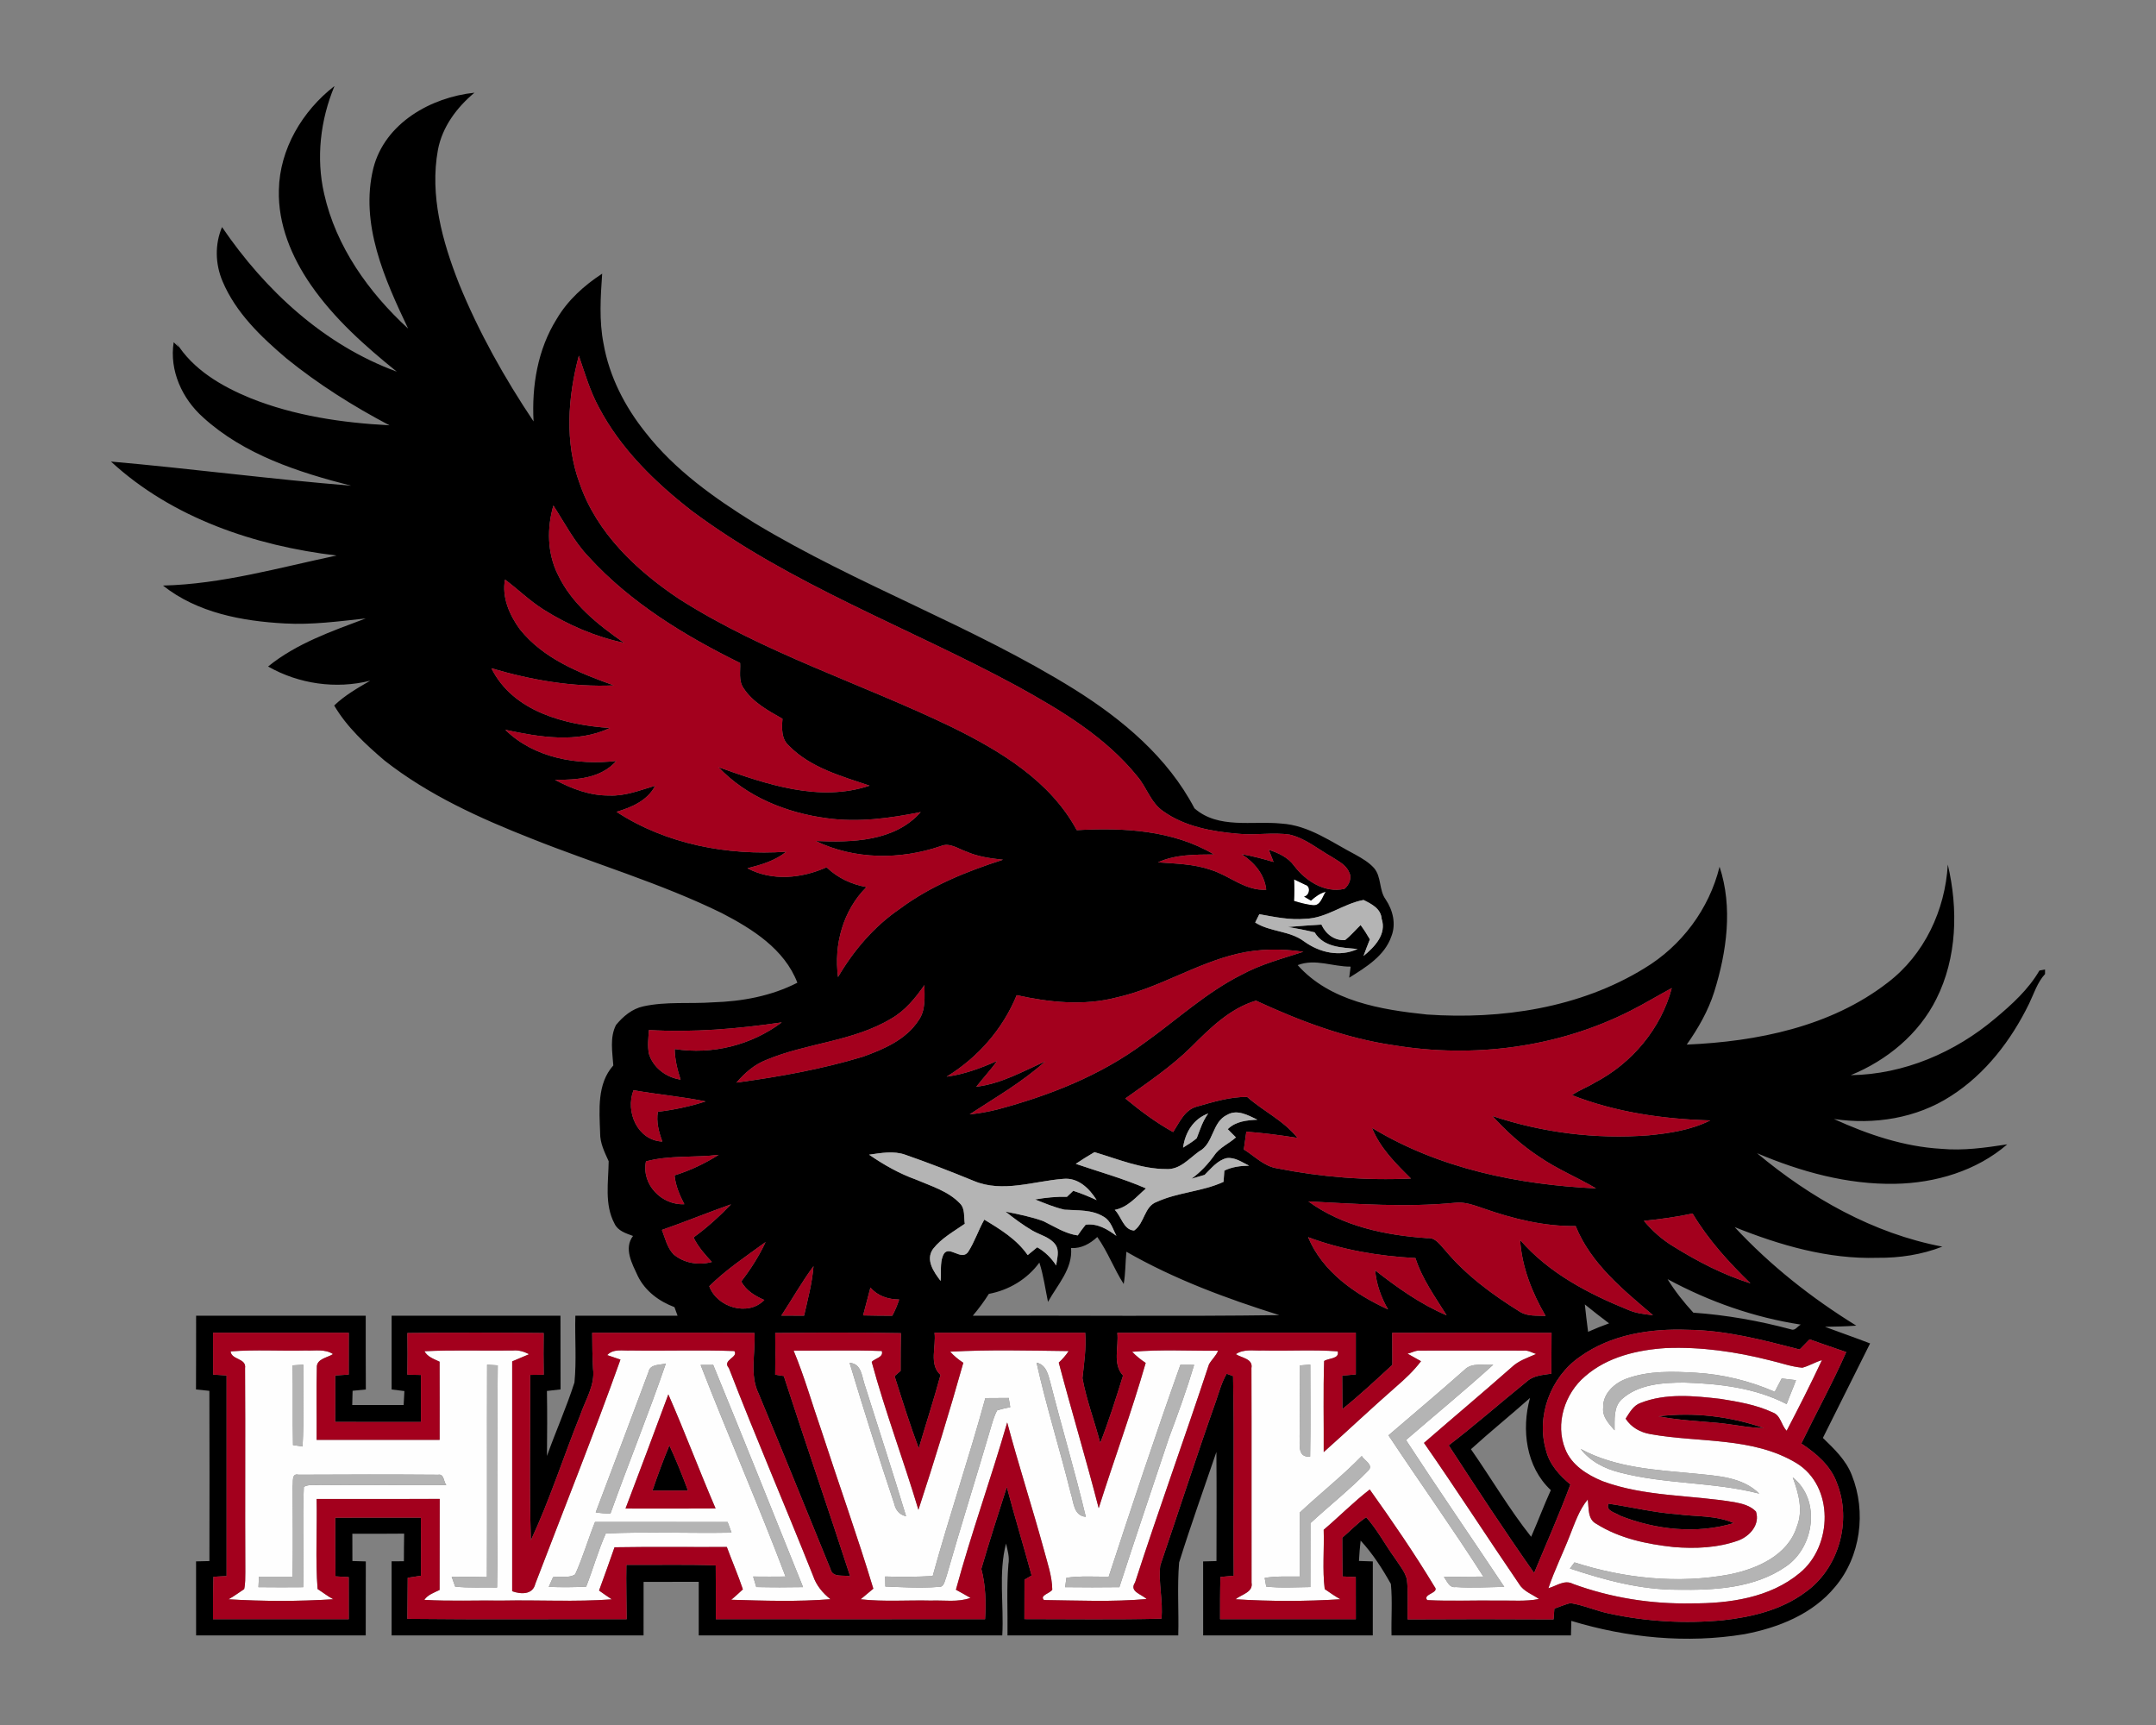 <?xml version="1.0" encoding="UTF-8"?>
<!DOCTYPE svg PUBLIC "-//W3C//DTD SVG 1.1//EN" "http://www.w3.org/Graphics/SVG/1.1/DTD/svg11.dtd">
<!-- Creator: CorelDRAW -->
<svg xmlns="http://www.w3.org/2000/svg" xml:space="preserve" width="2000px" height="1600px" version="1.1" style="shape-rendering:geometricPrecision; text-rendering:geometricPrecision; image-rendering:optimizeQuality; fill-rule:evenodd; clip-rule:evenodd"
viewBox="0 0 2000 1600"
 xmlns:xlink="http://www.w3.org/1999/xlink">
 <rect x="0" y="0" width="2000" height="1600" fill="#808080" stroke="none"/>
 <defs>
  <style type="text/css">
   <![CDATA[
    .fil1 {fill:black;fill-rule:nonzero}
    .fil2 {fill:#A3001D;fill-rule:nonzero}
    .fil3 {fill:#B4B4B4;fill-rule:nonzero}
    .fil0 {fill:#FEFEFE;fill-rule:nonzero}
   ]]>
  </style>
 </defs>
 <g id="Capa_x0020_1">
  <g id="St_x0020_Joseph_x0027_s_x0020_Hawks.cdr">
   <path class="fil0" d="M1470.39 1276.59c20.64,-18.06 48.66,-24.55 75.4,-26.24 32.39,-1.23 64.76,3.45 96.1,11.43 10,2.28 19.74,5.96 30.04,6.82 6.3,-1.65 11.9,-5.2 18.19,-7.05 -10.37,22.13 -21.43,43.92 -32.73,65.55 -5.17,-5.26 -5.43,-14.41 -13.08,-17.06 -15.18,-7.08 -31.94,-9.9 -48.34,-12.52 -24.48,-2.81 -50.45,-5.5 -73.97,3.71 -6.82,2.32 -10.3,8.98 -13.98,14.64 5.2,8.12 13.72,12.79 23.09,14.35 45.02,8.15 94.61,2.32 135.29,26.83 35.28,21.47 33.66,77.12 3.08,102 -27.56,22.99 -65.36,28.32 -100.14,28.13 -37.5,0.79 -75.07,-5.17 -110.31,-18.12 -7.82,-4.08 -15.31,2.08 -22.66,4.07 5.6,-16.7 13.48,-32.43 19.84,-48.8 4.64,-11.59 8.61,-23.72 16.63,-33.49 1.26,7.79 -0.4,18.39 8.18,22.69 21.3,13.42 46.65,18.72 71.39,21.4 20.18,1.66 41.11,0.83 60.29,-6.12 10.6,-4.01 20.14,-14.81 16.2,-26.8 -5.1,-5.37 -12.55,-7.29 -19.58,-8.62 -40.87,-6.92 -83.61,-4.97 -122.93,-19.61 -14.11,-5.86 -28.62,-14.87 -34.42,-29.75 -9.54,-23.35 -0.46,-51.51 18.42,-67.44zm-259.42 -455.87c5.27,1.43 3.78,10.21 -1.29,10.84 1.62,0.96 4.83,2.84 6.42,3.8 4.01,-3.57 8.35,-6.89 13.72,-8.21 -3.18,4.44 -4.7,13.25 -11.93,12.46 -5.96,-0.63 -11.76,-2.19 -17.49,-3.95 0.37,-6.65 0.37,-13.31 0.07,-19.97 3.48,1.69 6.99,3.38 10.5,5.03zm-997.06 432.74c23.19,-1.79 46.51,-0.23 69.73,-0.82 8.45,0.43 17.79,-1.69 25.28,3.34 -5.17,3.41 -15.57,4.31 -15.01,12.66 -0.6,22.29 0,44.59 -0.2,66.88 38.03,0 76.06,0 114.09,0 0,-24.15 0.07,-48.33 -0.03,-72.48 -5.17,-2.52 -11.13,-4.34 -14.05,-9.74 27.33,-1.29 54.73,-0.27 82.09,-0.66 5.3,-0.53 10.34,1.02 15.01,3.44 -5.2,2.29 -10.44,4.47 -15.7,6.66 0,71.06 0,142.11 0,213.17 7.98,2.92 19.08,3.45 21.46,-6.89 26.47,-69.23 54.07,-138.11 78.98,-207.94 -3.05,-1.02 -9.21,-3.11 -12.29,-4.17 5.7,-6.23 14.54,-3.81 21.99,-4.27 31.97,0.49 64.01,-0.63 95.94,0.49 4.27,5.9 -11.79,8.25 -5.07,15.77 25.01,64.63 52.47,128.33 78.12,192.73 2.94,8.82 8.91,16.01 16.13,21.7 -30.58,2.42 -61.42,1.43 -92.06,0.5 3.74,-3.01 7.22,-6.39 10.8,-9.64 -4.44,-13.28 -10.04,-26.14 -14.88,-39.29 -34.71,0.17 -69.46,-0.33 -104.18,0.27 -4.61,13.44 -9.54,26.76 -14.34,40.11 3.87,2.79 7.81,5.54 11.82,8.18 -33.76,2.49 -67.68,0.47 -101.47,1.13 -24.15,-0.33 -48.36,0.76 -72.48,-0.66 3.38,-4.87 9.11,-6.69 14.18,-9.18 0.16,-28.12 -0.03,-56.28 0.1,-84.44 -38.07,0.1 -76.1,0 -114.16,0.04 0.6,27.82 -1.23,55.81 0.9,83.54 4.9,3.12 9.44,6.79 14.61,9.48 -32.3,2.02 -64.93,1.98 -97.23,0.03 5.1,-2.78 9.67,-6.33 14.51,-9.44 1.19,-5.2 0.96,-10.54 1.06,-15.77 -0.33,-63.04 0.16,-126.12 -0.24,-189.16 1.43,-9.4 -12.72,-7.58 -13.41,-15.57zm522.28 -0.69c27.26,0.16 54.56,-0.63 81.79,0.33 1.99,5.86 -6.42,6.79 -9.34,10.1 12.56,46.32 29.58,91.23 43.33,137.18 14.78,-45.15 28.76,-90.6 41.64,-136.35 -4.5,-2.91 -8.64,-6.33 -12.22,-10.3 36.57,-2.02 73.31,-1 109.95,-0.57 -2.59,3.95 -5.7,7.49 -9.18,10.71 11.93,45.11 25.41,89.8 37.04,134.99 14.24,-44.99 30.57,-89.34 43.59,-134.7 -4.57,-3.01 -8.81,-6.42 -12.59,-10.33 26.51,-2.32 53.17,-0.76 79.74,-0.96 -1.85,4.83 -6,8.18 -8.45,12.68 -22.29,67.58 -46.61,134.5 -68.54,202.21 -5.73,8.62 5.93,10.74 10.67,15.41 -31.6,2.78 -63.5,1.32 -95.17,0.93 -4.48,-4.31 5.79,-6.23 7.68,-9.64 -0.16,-12.66 -4.54,-24.72 -7.72,-36.84 -10.83,-39.59 -23.55,-78.61 -34.09,-118.23 -14.97,51.97 -33.39,102.92 -47.57,155.13 4.54,2.49 9.02,4.97 13.52,7.59 -11.76,4.27 -24.48,1.99 -36.67,2.48 -21.73,-0.53 -43.6,1.23 -65.26,-1.19 3.94,-3.28 7.88,-6.59 11.79,-9.84 -14.84,-49.19 -32.23,-97.59 -48.1,-146.46 -8.65,-24.77 -15.73,-50.12 -25.84,-74.33zm410.25 3.28c7.35,-5.2 16.69,-2.95 25.08,-3.41 23.12,0.59 46.34,-0.9 69.43,0.76 1.79,7.19 -8.38,6.16 -12.62,8.98 -0.93,28.15 -0.23,56.34 -0.4,84.5 22.46,-20.01 44.32,-40.71 66.98,-60.52 8.42,-7.29 16.57,-14.88 23.26,-23.79 -3.15,-1.75 -9.38,-5.26 -12.52,-7.02 3.94,-0.76 7.45,-3.18 11.59,-2.82 32.1,-0.06 64.2,-0.09 96.3,0 4.08,-0.39 7.69,1.89 11.43,3.18 -7.92,3.45 -16.4,6.2 -22.72,12.29 -26.87,23.69 -54.27,46.68 -81.3,70.14 30.12,43.23 58.6,87.52 88.32,130.98 4.11,6.82 12.09,9.37 18.35,13.81 -12.32,2.45 -24.94,1.23 -37.37,1.46 -22.09,-0.36 -44.25,0.7 -66.32,-0.43 -4.67,-5.76 12,-6.46 6.79,-12.45 -18.65,-30.91 -39.15,-60.76 -60.09,-90.14 -15,11.52 -28.32,25.14 -42.73,37.36 0.59,18.32 -1.29,36.81 0.96,54.99 4.74,3.28 9.47,6.63 14.54,9.45 -32.3,2.02 -64.96,2.02 -97.26,0 5.47,-4.54 16.56,-6.4 14.84,-15.41 -0.1,-66.35 0.13,-132.71 -0.1,-199.03 1.69,-8.71 -9.34,-9.44 -14.44,-12.88zm59.16 10.46l0 0c0.3,21.9 0.3,43.8 -0.03,65.7 0.4,7.78 -2.19,19.87 9.77,18.85 0.47,-28.46 0.2,-56.92 0.14,-85.37 -2.46,0.23 -7.43,0.63 -9.88,0.82zm152.92 4.08l0 0c-23.22,20.57 -46.94,40.55 -70.5,60.72 29.09,43.86 59.7,86.66 88.02,131.02 -12.22,0.13 -24.45,0.07 -36.64,0.36 3.08,3.81 4.87,10.31 11.07,9.35 14.94,1.02 29.98,0.06 44.95,-0.17 -30.24,-45.45 -61.32,-90.44 -91.16,-136.19 26.96,-23.28 54.56,-45.94 80.96,-69.89 -8.88,0.83 -19.74,-2.32 -26.7,4.8zm-95.31 79.94l0 0c-18.12,18.61 -38.63,34.68 -57.51,52.47 0.14,19.78 0.17,39.52 -0.03,59.3 -10.83,0.13 -21.77,-0.57 -32.5,1.29 0.37,2.02 1.06,6.03 1.43,8.02 13.58,1.49 27.29,0.59 40.94,0.43 0.07,-19.75 0,-39.52 0.07,-59.27 17.79,-16.4 36.9,-31.47 53.73,-48.86 5.14,-5.17 -3.84,-9.28 -6.13,-13.38zm-475.08 -86.43l0 0c13.19,43.82 27,87.55 41.51,130.98 1.29,5.67 4.94,10.07 10.87,11.23 -12.26,-40.65 -25.48,-81.03 -38.26,-121.54 -2.89,-8.05 -2.92,-19.98 -14.12,-20.67zm173.43 -0.17l0 0c9.07,40.65 21.63,80.47 31.67,120.92 2.84,8.38 2.51,20.97 14.01,22.06 -9.87,-41.44 -22.1,-82.26 -32.6,-123.5 -2.19,-7.72 -3.74,-17.49 -13.08,-19.48zm133.43 1.99l0 0c-23.22,65.13 -44.99,130.79 -66.52,196.51 -13.08,0.1 -26.23,-0.86 -39.22,0.99 -0.3,2.16 -0.9,6.53 -1.19,8.72 16.76,0.23 33.52,0.19 50.32,0 14.97,-46.22 30.61,-92.23 45.94,-138.34 8.42,-22.4 16.57,-44.92 23.42,-67.85 -3.17,0 -9.54,-0.03 -12.75,-0.03zm-180.94 30.87l0 0c-15.14,55.33 -33.59,109.69 -48.83,165.01 -14.71,0.86 -29.42,0.93 -44.12,0.46 0.03,2.32 0.16,6.96 0.19,9.28 16.34,0.63 32.74,1.69 49.03,0.36 5.63,0.77 6,-5.93 7.59,-9.57 13.15,-46.01 27.59,-91.63 41.04,-137.54 1.73,-5.67 3.18,-11.53 6.13,-16.7 3.95,-1.16 7.99,-2.12 12.06,-2.88 -0.36,-2.12 -1.09,-6.4 -1.42,-8.55 -7.26,0.07 -14.48,0.1 -21.67,0.13zm-642.6 -30.37l0 0c0.36,24.64 -0.1,49.29 0.36,73.93 2.22,0.34 6.63,1 8.85,1.33 1.42,-25.27 0.53,-50.62 0.66,-75.89 -2.48,0.13 -7.42,0.46 -9.87,0.63zm180.41 -0.63l0 0c-0.23,65.69 0.1,131.35 -0.17,197.04 -10.89,-0.27 -21.79,-0.43 -32.69,-0.37 0.79,2.29 2.45,6.86 3.24,9.18 12.92,1.39 25.91,0.53 38.86,0.83 1.2,-68.68 -0.06,-137.38 0.63,-206.05 -2.45,-0.17 -7.38,-0.47 -9.87,-0.63zm149.73 6.75l0 0c-16.29,43.43 -32.49,86.9 -48.99,130.23 4.51,0.73 9.04,1.09 13.65,1.19 16.7,-46.61 35.41,-92.49 51.44,-139.3 -5.53,1.72 -14.64,0.27 -16.1,7.88zm48.34 -6.52l0 0c25.51,65.72 53.9,130.32 78.77,196.28 -10.03,0.1 -20.04,0.1 -30.04,0 0.96,3.21 1.95,6.46 2.91,9.74 14.45,0.33 28.92,0.33 43.37,0.06 -27.63,-68.77 -55.19,-137.57 -83.35,-206.11 -2.92,0 -8.75,0.03 -11.66,0.03zm-29.95 27.33l0 0c-13.08,35.35 -26.34,70.63 -39.72,105.87 27.86,0 55.69,0.17 83.55,-0.06 -15.11,-35.08 -28.49,-70.86 -43.83,-105.81zm-348.5 85.04l0 0c0.04,27.99 0.4,56.01 -0.06,84.04 -10.41,0 -20.81,0 -31.21,-0.03 -0.1,2.41 -0.33,7.28 -0.46,9.74 13.81,0.16 27.66,0.16 41.5,0.03 0.8,-31.01 -0.82,-62.08 0.6,-93.06 4.54,-2.65 10.34,-1.32 15.37,-1.82 38.93,0.37 77.85,0.2 116.78,0.17 -2.59,-3.05 -1.92,-10.64 -7.52,-9.58 -43.17,-0.33 -86.43,-0.26 -129.6,-0.03 -6.72,-1.62 -4.73,6.86 -5.4,10.54zm280.49 33.29l0 0c-6.46,16.06 -11.26,32.83 -18.42,48.6 -5.76,3.81 -13.81,1.59 -20.5,2.55 -1.33,2.98 -2.65,6.03 -3.98,9.04 11.56,0.46 23.12,0.4 34.69,-0.2 6.39,-16.33 11.09,-33.36 18.21,-49.36 38.83,-1.72 77.75,-0.03 116.61,-0.73 -1.19,-3.31 -2.41,-6.59 -3.61,-9.87 -40.98,-0.03 -81.99,0.03 -123,-0.03zm957.38 -133.11l0 0c-11.5,4.01 -22.76,14.08 -22.17,27.17 -0.92,8.58 5.44,14.9 10.57,20.9 0.17,-9.8 -1.26,-21.46 6.66,-28.82 15.6,-14.05 38.03,-15.4 58.01,-15.44 32.4,1 65.75,4.84 94.94,19.95 2.71,-7.46 5.96,-14.71 8.68,-22.17 -4.44,-0.56 -8.88,-1.09 -13.25,-1.59 -2.19,4.11 -4.34,8.22 -6.46,12.36 -23.26,-10.1 -48.17,-16.26 -73.48,-17.69 -21.2,-1.23 -43.23,-1.95 -63.5,5.33zm-6.43 87.29l0 0c42.27,10.97 86.69,8.55 129.03,19.52 -15.74,-15.54 -38.99,-16.44 -59.63,-18.56 -35.98,-3.47 -73.54,-5.2 -106.01,-22.85 9.05,11.69 22.5,18.41 36.61,21.89zm160.1 4.48l0 0c5.44,14.51 9.87,30.64 3.81,45.71 -8.41,26.67 -36.93,39.06 -62.18,44.23 -47.86,9.01 -97.95,3.77 -144.1,-11.1 -1.03,1.42 -3.15,4.24 -4.21,5.66 32.2,10.7 65.33,19.71 99.52,19.68 34.32,0.56 71.58,-1.29 100.77,-21.5 26.5,-17.92 32.8,-61.78 6.39,-82.68z"/>
   <path class="fil1" d="M310.04 80l0.17 0c-13.02,31.3 -17.13,66.45 -9.54,99.65 10.96,49.02 41.34,91.59 77.91,125.12 -21.76,-45.88 -44.98,-97.13 -32.2,-148.94 10.74,-41.68 53.34,-65.59 93.75,-69.84 -16.39,13.65 -29.84,31.64 -33.89,53.01 -7.71,42.17 4.08,84.87 19.48,123.93 18.32,45.02 42.24,87.62 69.24,127.97 -1.79,-32.8 3.78,-66.82 21.43,-94.98 10.2,-17.39 25.44,-31.14 42.21,-42.07 -1.49,21.63 -2.95,43.6 1.29,65 5.3,30.34 19.84,58.5 38.99,82.38 27.2,34.85 63.8,60.76 101.04,83.88 95.6,57.68 201.87,95.21 296.72,154.24 44.62,27.93 86.62,63.08 111.4,110.41 22.17,19.45 53.74,11.4 80.57,14.12 25.71,1.59 46.84,17.46 68.9,28.92 6.07,3.41 12.26,6.99 17,12.22 7.19,8.25 4.57,20.51 10.86,29.19 6.7,9.93 9.88,22.75 5.34,34.25 -6.23,18.19 -23.72,28.75 -39.13,38.39 0.34,-2.55 1,-7.68 1.33,-10.27 -16.56,0.14 -32.83,-7.71 -49.13,-1.39 29.95,33.63 77.35,41.38 119.92,45.82 69.11,4.8 141.89,-6.1 201.65,-42.84 34.55,-20.77 60.16,-55.05 69.79,-94.24 12.46,37.63 6.66,78.87 -4.93,115.98 -5.57,17.72 -14.87,33.89 -25.51,48.99 65.3,-2.78 133.74,-16.63 186.44,-57.51 34.02,-25.9 53.3,-67.25 55.72,-109.48 9.71,41.17 8.65,86.36 -10.63,124.69 -16.24,32.63 -45.95,57.04 -79.41,70.66 49.2,-0.63 96.9,-21.17 134.17,-52.74 15.4,-12.89 30.71,-26.77 40.88,-44.32 1.29,-0.24 3.9,-0.7 5.2,-0.93l0 4.2c-7.19,7.79 -10.27,18.16 -14.81,27.5 -16.56,33.89 -40.45,65.16 -72.52,85.63 -31.86,20.68 -71.35,26.87 -108.55,21.3 31.43,14.35 64.83,25.68 99.58,27.67 20.5,1.92 41.01,-1.03 61.25,-4.14 -28.59,24.71 -66.79,35.94 -104.15,36.6 -44.2,0.8 -87.59,-11.26 -127.97,-28.39 49.49,41.38 107.96,74.57 171.89,86.66 -19.14,7.52 -39.78,10.57 -60.29,10.37 -45.71,1.39 -90.34,-11.63 -132.37,-28.49 33.09,35.61 71.48,65.89 112.83,91.4 -9.71,0.76 -19.38,0.93 -29.06,1.09 13.92,5.2 28,10.07 41.88,15.41 -14.55,29.25 -29.19,58.43 -43.8,87.65 10.5,10.17 21.57,20.64 26.87,34.62 13.58,33.89 8.25,75.49 -15.57,103.55 -20.77,25.28 -52.67,37.9 -83.98,43.86 -53.56,8.85 -108.92,3.42 -160.66,-12.32 -0.14,4.47 -0.27,8.98 -0.37,13.48 -55.49,-0.06 -110.94,0 -166.43,-0.03 -0.4,-15.9 0.93,-31.87 -0.6,-47.7 -7.95,-14.25 -16.96,-28.23 -28.06,-40.22 -0.73,6.23 -1.19,12.56 -1.55,18.88 4.27,0.14 8.58,0.27 12.85,0.43 -0.07,22.86 0,45.72 -0.03,68.61 -52.44,0.03 -104.92,0.03 -157.36,0 -0.06,-22.89 0.04,-45.75 -0.03,-68.61 4.11,-0.13 8.25,-0.26 12.39,-0.33 0.07,-33.72 0.2,-67.44 -0.07,-101.17 -11.62,34.12 -23.85,68.08 -34.58,102.5 -1.89,22.46 -0.17,45.08 -0.8,67.61 -52.8,0 -105.61,0.03 -158.41,0 0.33,-22 -0.96,-44.02 0.86,-65.99 1.19,-6.49 -0.79,-12.95 -2.22,-19.21 -7.19,27.72 -1.85,56.88 -3.48,85.2 -93.85,0 -187.73,0 -281.58,0 0,-16.56 0,-33.13 0,-49.69 -17.06,0 -34.12,-0.03 -51.15,0.07 -0.06,16.53 -0.03,33.06 -0.03,49.62 -77.92,0.03 -155.8,0 -233.71,0 0,-22.89 0,-45.81 0,-68.71 3.81,-0.03 7.62,-0.06 11.39,-0.06 0.04,-8.55 0.07,-17.1 0.24,-25.61 -16.04,0.2 -32.04,0.1 -48.07,0.1 0,8.45 0,16.86 0.06,25.31 4.15,0.1 8.29,0.23 12.43,0.36 -0.1,22.86 -0.04,45.72 -0.07,68.61 -52.44,0.03 -104.91,0.03 -157.35,0 -0.04,-22.89 0.03,-45.75 -0.04,-68.64 4.11,-0.1 8.25,-0.2 12.39,-0.3 0.07,-52.64 0.17,-105.24 -0.03,-157.88 -4.14,-0.46 -8.28,-0.9 -12.42,-1.29 0.2,-22.79 0.03,-45.59 0.1,-68.38 52.44,-0.03 104.91,-0.03 157.35,0 0.07,22.79 -0.1,45.59 0.1,68.41 -4.11,0.36 -8.18,0.76 -12.29,1.19 -0.13,4.38 -0.23,8.78 -0.33,13.22 15.9,0 31.8,0 47.7,-0.03 0.23,-4.31 0.43,-8.62 0.7,-12.92 -3.94,-0.5 -7.92,-1 -11.86,-1.46 0,-22.79 0,-45.62 0,-68.41 52.21,0 104.41,0 156.62,0 0.14,22.76 -0.03,45.55 0.1,68.34 -4.24,0.47 -8.44,0.93 -12.65,1.43 0.36,20.07 0.23,40.18 0.03,60.29 8.15,-22.86 18.12,-45.05 25.51,-68.18 2.02,-20.5 0.26,-41.27 0.83,-61.88 31.6,-0.03 63.2,0 94.81,-0.03 -0.7,-1.99 -2.16,-5.96 -2.88,-7.95 -14.25,-5.33 -27.1,-14.84 -33.93,-28.72 -5.26,-11.4 -13.35,-25.64 -4.5,-37.3 -6.5,-2.42 -13.98,-4.58 -17.16,-11.43 -9.54,-17.82 -5.63,-38.63 -5.43,-57.88 -3.78,-8.34 -8.05,-16.76 -7.92,-26.2 -0.73,-21.13 -3.02,-45.65 12.22,-62.64 -0.83,-12.42 -3.41,-25.91 2.49,-37.5 6.52,-7.95 15,-15.08 25.31,-17.29 21.3,-4.68 43.23,-2.19 64.79,-3.75 26.9,-0.83 54.03,-5.8 78.15,-18.19 -11.99,-31.23 -41.77,-49.89 -70.13,-64.59 -56.85,-27.86 -117.87,-45.65 -176.54,-69.11 -47.86,-18.85 -95.53,-40.38 -136.25,-72.35 -17.52,-15 -34.98,-31 -46.74,-51.08 9.81,-9.41 21.73,-16.2 33.43,-23.02 -31.77,8.02 -66.29,3.08 -94.75,-13.15 26.5,-21.5 59.13,-32.73 90.6,-44.59 -24.91,2.68 -49.95,6.09 -75.06,4.67 -39.59,-2.12 -81.2,-9.87 -113.03,-35.15 54.72,-1.32 107.76,-16.66 161,-27.86 -75.73,-9.01 -152.36,-34.72 -209.27,-87.16 74.34,6.53 148.38,16.37 222.75,22.4 -48.83,-12.46 -99.25,-28.76 -137.21,-63.31 -19.52,-17.36 -31.47,-43.43 -27.37,-69.77l4.91 4.68 -2.59 -4.54c15.51,25.27 42.11,40.71 68.87,51.71 40.95,16.43 85.17,22.89 129,25.21 -33.59,-17.69 -65.92,-38.03 -95.44,-61.95 -23.72,-20.11 -47.17,-42.5 -59.43,-71.69 -6.76,-15.96 -7.25,-34.15 -0.46,-50.22 39.95,58.67 94.68,109.39 162.09,134.07 -29.42,-23.75 -58.14,-49.23 -79.74,-80.53 -17.79,-25.74 -30.54,-56.22 -29.61,-87.99 0.72,-37.93 21.83,-73.28 51.34,-96.2zm1182.05 1314.72c21.2,3.04 42.07,8.28 63.47,9.77 17.62,2.42 36.24,0.83 52.8,8.25 -34.52,10.37 -72.28,6.23 -105.47,-6.83 -4.05,-2.91 -13.75,-4.27 -10.8,-11.19zm-886.85 -12.09c4.74,-14.18 9.97,-28.2 15.7,-41.98 6.36,13.72 11.99,27.76 17.26,41.94 -11,0.04 -21.96,0.07 -32.96,0.04zm933.16 -68.97c32.93,-3.98 66.65,0 97.92,10.93 -14.77,-0.14 -29.18,-3.65 -43.86,-4.91 -18.05,-1.62 -36.24,-2.48 -54.06,-6.02zm-1001.44 -983.72l0 0c-10.23,38.47 -13.25,80.37 0.7,118.33 15.8,45.99 52.61,80.74 92.13,107.14 78.84,50.35 168.84,78.34 252.66,118.76 45.31,22.26 91.66,49.95 116.41,95.83 43.1,-2.51 89.27,-0.09 127.3,22.53 -17.55,0.17 -35.61,-0.1 -51.94,7.32 16.47,1.23 33.36,1.49 49.13,6.99 17.46,5.44 31.9,19.61 51.25,18.39 -1.63,-14.51 -11.07,-25.18 -22.8,-32.96 10.01,1.69 19.85,4.34 29.59,7.22 -1.49,-3.78 -2.98,-7.55 -4.41,-11.3 8.88,2.95 17.79,6.96 23.46,14.78 10.66,14.08 28.45,25.64 46.7,21.46 4.34,-3.41 7.26,-10.33 4.28,-15.5 -2.85,-7.02 -10.24,-10.27 -16.13,-14.21 -12.73,-7.19 -24.29,-17.09 -38.76,-20.54 -15.9,-2.42 -31.97,0.8 -47.94,-0.83 -24.22,-2.08 -49.56,-6.56 -69.73,-21.03 -11.46,-7.89 -15.17,-22.17 -23.95,-32.37 -29.62,-36.64 -70.89,-61.22 -111.61,-83.68 -100.37,-54.29 -209.43,-93.75 -301.55,-162.39 -34.06,-26.5 -65.93,-57.47 -86.2,-96.03 -8.25,-15.14 -13.02,-31.71 -18.59,-47.91zm-23.62 138.97l0 0c-5.99,20.77 -5.73,43.83 3.88,63.47 12.95,27.7 37.3,46.95 61.78,63.97 -26.53,-5.73 -51.91,-16.49 -74.83,-31 -12.82,-8.05 -23.59,-18.75 -35.71,-27.76 -3.08,16.49 4.27,33.12 13.84,46.17 21.8,27.27 55.26,40.55 87.13,51.98 -38.49,1.72 -76.72,-5.03 -113.56,-15.87 20.11,40.39 68.54,52.58 109.95,55.36 -30.58,14.41 -65.36,8.48 -97.1,1.69 27,26.4 66.69,32.99 102.96,28.92 -14.31,16.26 -36.7,17.59 -56.84,17.49 15.5,8.31 32.46,14.71 50.28,14.54 14.81,0.73 28.72,-5 42.67,-9.07 -7.19,13.84 -21.73,20 -35.88,24.21 46.15,30.11 102.96,40.72 157.42,37 -10.33,8.42 -23.29,12.13 -35.94,15.34 22.83,12.16 50.39,9.41 73.38,-0.93 10.13,9.84 23.12,15.91 37,18.36 -21.76,21.66 -30.38,53.4 -26.37,83.44 14.51,-24.71 33.46,-46.97 57.24,-63.2 28.63,-21.34 62.02,-34.79 95.78,-45.59 -11.6,-1.25 -23.26,-2.81 -33.99,-7.55 -7.66,-2.58 -15.44,-8.71 -23.79,-5.07 -37.5,12.86 -80,12.62 -116.04,-4.77 33.75,1.49 73.31,0.6 97.49,-26.8 -28.52,5.73 -57.91,9.74 -86.96,5.7 -37.2,-4.87 -74.47,-19.68 -100.61,-47.34 44.33,15.74 93.32,32.8 140.13,17.13 -26.2,-8.85 -54.72,-16.6 -74.67,-36.9 -7.35,-6.33 -6.79,-16.4 -6.12,-25.15 -13.35,-7.55 -27.63,-15.27 -36.21,-28.52 -4.71,-6.82 -2.65,-15.47 -3.08,-23.19 -51.32,-25.28 -101.44,-55.75 -140.33,-98.29 -13.52,-14.08 -22.39,-31.57 -32.9,-47.77zm687.13 346.78l0 0c0.3,6.66 0.3,13.32 -0.07,19.97 5.73,1.76 11.53,3.32 17.49,3.95 7.23,0.79 8.75,-8.02 11.93,-12.46 -5.37,1.32 -9.71,4.64 -13.72,8.21 -1.59,-0.96 -4.8,-2.84 -6.42,-3.8 5.07,-0.63 6.56,-9.41 1.29,-10.84 -3.51,-1.65 -7.02,-3.34 -10.5,-5.03zm10.67 36.5l0 0c-14.48,1.4 -28.79,-1.69 -42.94,-4.24 -0.96,1.96 -2.88,5.8 -3.84,7.72 13.98,8.88 31.87,7.39 45.38,17.53 14.45,10.43 32.93,14.67 49.66,7.05 -14.51,-1.42 -31.34,-1.29 -39.92,-15.47 -8.11,-2.02 -16.33,-3.51 -24.54,-4.97 10.27,-0.96 20.57,-1.55 30.87,-2.22 4.01,8.75 11.96,14.98 21.96,14.38 5.27,-4.14 9.55,-9.31 14.38,-13.95 3.15,4.24 5.96,8.65 8.61,13.26 -2.05,5.1 -4.04,10.23 -5.92,15.43 10.23,-8.31 21.66,-20.17 16.82,-34.58 -0.66,-9.38 -9.44,-13.72 -16.76,-17.36 -18.82,3.38 -34.32,16.93 -53.76,17.42zm-63.08 32.44l0 0c-39.02,9.14 -73.28,31.93 -112.47,40.61 -30.41,7.85 -62.21,4.5 -92.45,-2.19 -12.92,31.51 -36.01,57.88 -65,75.6 16.3,-2.15 31.74,-7.92 46.71,-14.54 -5.83,8.41 -12.92,15.83 -19.21,23.88 22.99,-2.75 43.23,-14.24 64,-23.55 -21.27,19.28 -46.31,33.49 -70.16,49.19 8.61,-0.86 17.16,-2.42 25.57,-4.5 48.43,-12.92 96.04,-31.67 136.48,-61.75 29.88,-21.24 57.08,-46.61 90.04,-63.21 18.06,-9.84 38.03,-15.04 57.45,-21.37 -20.21,-3.01 -41.02,-2.91 -60.96,1.83zm-321.13 60.06l0 0c-35.52,21.43 -78.52,22.62 -116.21,38.46 -10.97,4.27 -19.95,12.15 -27.53,21 39.45,-5.37 78.87,-12.39 117.07,-23.95 19.38,-6.93 40.22,-15.84 51.84,-33.79 6.86,-9.51 5.47,-21.67 5.44,-32.7 -8.35,11.96 -17.76,23.59 -30.61,30.98zm685.23 -6.99l0 0c-67.11,33.98 -145.19,44.02 -219.17,31.83 -44.69,-6.43 -87.19,-22.56 -127.9,-41.38 -24.09,7.16 -42.67,25.58 -60.03,42.94 -18.48,18.25 -40.11,32.76 -61.15,47.8 13.95,11.5 28.46,22.39 44.36,31.14 5.79,-8.91 10.56,-20.54 21.83,-23.59 15.3,-4.3 30.71,-9.17 46.81,-9.01 15.04,13.29 33.89,21.93 46.71,38 -15.77,-2.48 -31.57,-4.57 -47.48,-5.76 -0.76,5.49 -1.52,10.99 -2.31,16.49 10.03,6.16 18.65,15.61 30.77,17.49 40.81,8.12 82.69,11.47 124.26,9.48 -14.15,-13.95 -28.59,-28.26 -36.17,-47.04 62.31,37.89 135.78,52.8 207.87,56.18 -17.36,-10.24 -36.18,-17.89 -52.81,-29.38 -16.1,-10.54 -30.41,-23.56 -43.33,-37.77 46.51,15.54 96.14,21.73 145.07,17.92 19.48,-1.95 39.29,-4.9 56.98,-13.81 -43.6,-1.26 -87.43,-7.45 -128.21,-23.45 6.63,-4.67 14.38,-7.36 21.24,-11.67 34.32,-17.85 61.38,-50.05 71.32,-87.65 -12.95,6.99 -25.51,14.64 -38.66,21.24zm-910.2 17.69l0 0c-0.46,7.35 -1.49,14.9 0.07,22.22 4,12.89 16.16,21.87 29.31,23.76 -2.98,-9.21 -5.33,-18.65 -5.46,-28.36 34.95,5.46 71.06,-3.58 99.31,-24.71 -40.74,5.99 -82.02,9.5 -123.23,7.09zm-14.28 55.82l0 0c-7.82,19.87 3.65,46.6 26.74,47.63 -3.25,-8.88 -5.77,-18.12 -4.15,-27.63 15.04,-1.75 29.89,-5 44.3,-9.6 -22.13,-4.54 -44.69,-6.43 -66.89,-10.4zm550.87 22.75l0 0c-14.44,6.6 -12.45,26.74 -26.2,33.99 -9.34,6.63 -17.79,17.1 -30.38,16.4 -23.05,0.03 -44.88,-9.24 -66.68,-15.7 -5.9,3.44 -11.7,7.02 -17.36,10.86 21.76,7.46 44.06,13.58 65.16,22.79 -8.91,7.69 -16.8,17.56 -28.99,19.91 6.2,5.93 8.02,18.62 17.96,19.15 9.87,-6.79 9.24,-22.53 21.23,-26.67 19.75,-8.94 42.07,-9.41 61.72,-18.48 0.2,-2.62 0.56,-7.82 0.76,-10.4 7.16,-3.55 15.04,-4.47 22.96,-4.61 -6.63,-3.15 -13.15,-8.05 -20.87,-6.99 -8.65,2.12 -14.31,9.61 -20.38,15.54 -4.07,1.16 -8.14,2.32 -12.19,3.54 8.22,-5.93 15.11,-13.31 21.04,-21.5 4.97,-7.58 13.65,-10.93 20.17,-16.82 -1.88,-1.93 -5.69,-5.74 -7.58,-7.62 7.39,-7.36 17.69,-8.29 27.53,-8.78 -8.52,-4.01 -18.62,-9.94 -27.9,-4.61zm-41.07 30.51l0 0c4.3,-2.81 8.81,-5.33 12.65,-8.71 3.05,-7.88 5.53,-16.07 10.67,-22.96 -13.72,4.97 -21.47,17.66 -23.32,31.67zm-498.24 12.76l0 0c-4.37,21.33 14.48,40.74 35.58,39.75 -4.37,-8.45 -8.15,-17.26 -9.08,-26.77 14.42,-4.5 28.13,-10.96 40.88,-19.05 -22.32,2.75 -45.78,0.17 -67.38,6.07zm206.95 -6.23l0 0c13.61,9.37 28.06,17.59 43.66,23.16 14.15,6.09 29.85,10.66 40.75,22.16 4.83,4.97 3.38,12.49 4.4,18.78 -10.2,7.12 -21.73,13.38 -29.45,23.32 -7.25,10.17 0.73,21.47 7.03,29.68 0.79,-7.85 -0.83,-16.33 2.25,-23.72 4.87,-10.96 16.66,5.9 23.19,-3.11 6.13,-9.37 9.51,-20.31 15.07,-30.01 14.91,8.97 30.15,18.32 40.25,32.89 2.98,-2.42 5.93,-4.83 8.84,-7.25 7.19,4.07 13.12,9.94 17.59,16.86 0.64,-6.43 3.38,-13.55 -0.76,-19.41 -5.13,-6.89 -13.94,-8.75 -21.07,-12.79 -8.87,-5.2 -17.16,-11.36 -25.21,-17.76 11.83,2.42 23.79,4.71 35.15,8.85 10.34,5.03 20.21,11.63 31.87,13.25 2.32,-3.41 4.74,-6.72 7.36,-9.94 10.93,-1.46 20.14,4.14 28.52,10.34 -3.22,-6.16 -5.2,-13.85 -11.53,-17.56 -10.93,-6.96 -24.32,-5.86 -36.64,-6.72 -9.41,-2.13 -18.32,-5.97 -27.26,-9.48 9.77,-1.69 19.64,-2.72 29.58,-2.48 1.46,-1.39 4.37,-4.18 5.8,-5.54 7.45,2.32 14.64,5.37 21.73,8.62 -6.79,-10.84 -17.23,-21.17 -31.17,-19.68 -27.27,2.09 -55.96,13.12 -82.66,1.95 -21,-8.61 -42.17,-16.86 -63.6,-24.31 -10.9,-3.91 -22.59,-1.63 -33.69,-0.1zm407.53 43.36l0 0c31.8,23.19 71.55,31.44 110.15,34.06 7.88,-0.86 12.06,6.36 16.79,11.33 19.22,22.99 43.53,40.97 68.87,56.68 7.13,4.83 16.07,3.64 24.22,4.14 -12.55,-21.63 -21.96,-45.29 -23.62,-70.46 26.67,30.81 63.7,50.08 100.94,65.12 7.06,2.99 14.71,3.78 22.29,4.64 -27.76,-23.65 -57.67,-47.87 -71.72,-82.65 -29.15,0.4 -57.74,-6.66 -85.07,-16.2 -8.71,-2.95 -17.69,-6.56 -27.06,-5.37 -45.19,4.38 -90.61,1.03 -135.79,-1.29zm-599.67 26.44l0 0c2.92,7.72 4.84,16.33 10.64,22.52 9.77,8.39 23.45,10.54 35.67,7.19 -6.49,-6.92 -12.82,-14.14 -17.02,-22.72 12.55,-9.11 24.05,-19.55 34.78,-30.71 -21.5,7.55 -42.57,16.23 -64.07,23.72zm910.9 -8.42l0 0c7.88,9.38 17.09,17.63 27.63,23.89 22.36,13.91 46.01,26.14 71.19,34.05 -20.14,-19.57 -39.19,-40.51 -53.67,-64.73 -14.87,3.22 -30.01,5.24 -45.15,6.79zm-311.5 15.14l0 0c13.35,32.04 43.57,53.01 74.14,66.99 -6.46,-11.17 -10.8,-23.36 -11.96,-36.25 20.61,16.1 42.08,31.44 66.29,41.71 -10.67,-17.09 -22.66,-33.69 -28.89,-53.07 -33.88,-1.82 -67.67,-7.42 -99.58,-19.38zm-219.89 10.11l0 0c1.65,19.31 -12.72,34.12 -21.4,49.92 -2.55,-12.19 -4.14,-24.58 -7.99,-36.44 -11.33,15.4 -28.12,25.47 -46.87,29.02 -4.44,7.12 -9.51,13.85 -14.91,20.27 94.78,-0.36 189.62,0.73 284.36,-0.56 -48.86,-15.37 -97.26,-33.19 -141.85,-58.8 -1.02,9.94 -0.76,20.04 -2.51,29.91 -9.01,-14.04 -14.81,-29.94 -24.49,-43.59 -6.75,6.29 -14.87,10.8 -24.34,10.27zm-335.61 35.38l0 0c7.18,19.67 36,28.39 51.08,12.78 -8.58,-3.74 -16.93,-8.64 -21.4,-17.22 8.74,-11.37 16.49,-23.49 22.56,-36.51 -17.83,13.02 -36.54,25.44 -52.24,40.95zm66.88 27.23l0 0c7.02,0.03 14.04,0.06 21.07,0.1 3.41,-15.21 7.55,-30.31 8.74,-45.89 -10.9,14.61 -19.77,30.58 -29.81,45.79zm822.08 -33.79l0 0c6.86,11.16 15.04,21.46 23.92,31.1 30.71,2.16 61.05,7.56 90.8,15.54 3.68,1.46 5.93,-3.11 8.88,-4.47 -43.36,-6.63 -85.1,-21.34 -123.6,-42.17zm-746.25 33.62l0 0c9.01,0.2 18.05,0.33 27.06,0.33 2.58,-4.83 4.74,-9.87 6.36,-15.07 -10.17,-0.1 -19.87,-3.18 -26.63,-11.06 -2.22,8.61 -4.47,17.22 -6.79,25.8zm669.5 -10.17l0 0c0.92,8.45 1.88,16.93 3.01,25.41 6.39,-2.88 12.89,-5.47 19.48,-7.85 -7.62,-5.73 -15.11,-11.56 -22.49,-17.56zm-4.51 48.53l0 0c-27.23,18.69 -40.91,55.16 -31.44,86.96 3.18,13.05 12.53,23.16 22.56,31.5 -10.27,27.77 -22.36,54.76 -33.65,82.09 -27.3,-38.85 -53.37,-78.61 -79.24,-118.39 24.74,-18.88 48.06,-39.52 72.28,-59.04 6.23,-5.79 14.97,-6.22 22.96,-7.42 0.06,-12.62 0.06,-25.24 0.16,-37.86 -49.26,-0.23 -98.55,-0.2 -147.81,-0.03 0.07,9.9 0.1,19.81 0.13,29.71 -15.14,13.98 -30.18,28.09 -46.31,40.98 -0.1,-10.33 -0.13,-20.67 -0.2,-30.97 4.21,-0.4 8.41,-0.77 12.62,-1.13 0,-12.92 0,-25.81 0,-38.69 -73.74,0.06 -147.48,-0.13 -221.22,0.1 1.46,13.02 -4.67,29.02 5.3,39.62 -6.53,21 -13.15,42.04 -21.17,62.54 -5.23,-20.11 -12.75,-39.65 -16.5,-60.09 1.53,-13.98 3.65,-28.03 2.55,-42.17 -46.61,-0.04 -93.22,0 -139.79,0 1.75,12.72 -5.37,29.51 5.6,39.12 -6.17,22.89 -13.55,45.42 -20.21,68.14 -8.28,-22.06 -15.27,-44.55 -22.43,-67.01 1.43,-1.2 4.21,-3.61 5.6,-4.84 0,-11.66 0,-23.35 0.26,-35.01 -38.85,-0.77 -77.71,-0.47 -116.57,-0.14 0.2,12.89 0.2,25.78 -0.03,38.66 2.02,0.33 5.99,0.93 7.98,1.26 20.14,62.05 41.44,123.73 61.59,185.81 -6.07,-1.59 -16.2,1.59 -18.19,-6.56 -22.2,-54.19 -44.09,-108.56 -66.62,-162.62 -8.78,-17.72 -2.88,-37.76 -4.01,-56.58 -50.15,-0.46 -100.34,-0.23 -150.5,-0.13 0.07,11.09 0.14,22.23 0.8,33.36 1.95,15.2 -7.02,28.65 -11.73,42.5 -15.63,38.76 -28.29,78.77 -45.98,116.61 -1.52,-51.12 -0.36,-102.3 -0.63,-153.45 4.21,-0.07 8.38,-0.13 12.56,-0.16 -0.23,-12.89 -0.23,-25.78 -0.04,-38.66 -42.13,-0.5 -84.27,-0.5 -126.41,0 0.2,12.85 0.2,25.74 -0.03,38.62 4.17,0.07 8.38,0.17 12.59,0.27 0.03,14.54 0.03,29.08 0,43.63 -26.54,-0.04 -53.04,0.09 -79.54,-0.1 0.1,-14.35 0.1,-28.69 0.03,-43.04 4.17,-0.29 8.35,-0.59 12.52,-0.86 0.04,-12.95 0.04,-25.9 0.04,-38.82 -41.98,0 -83.91,0 -125.89,0 0,12.95 0,25.9 0.07,38.86 4.14,0.23 8.31,0.53 12.49,0.79 -0.07,62.01 -0.07,124.03 0,186.04 -4.08,0.2 -8.12,0.43 -12.19,0.7 -0.43,13.08 -0.4,26.2 -0.4,39.32 41.97,0.07 83.94,0.07 125.92,0 0,-13.02 0,-26.04 -0.04,-39.02 -4.11,-0.27 -8.21,-0.5 -12.32,-0.7 -0.23,-18.12 -0.17,-36.27 -0.17,-54.39 26.47,-0.1 52.94,-0.1 79.44,-0.04 0.1,17.96 0.1,35.91 0.04,53.87 -4.11,0.59 -8.19,1.22 -12.26,1.89 -0.17,12.68 -0.1,25.37 -0.33,38.09 67.81,0.76 135.62,0.17 203.43,0.33 -0.03,-16.82 -0.63,-33.62 -0.26,-50.42 27.63,0.24 55.25,-0.53 82.88,0.5 0.2,16.63 0.03,33.26 0.1,49.89 83.25,0.07 166.5,0.1 249.75,0 0.92,-15.7 0.59,-31.4 -3.48,-46.64 7.42,-25.41 15.57,-50.72 23.65,-75.96 7.26,27.46 15.6,54.66 23.02,82.09 -1.65,0.99 -4.96,2.94 -6.62,3.91 0,12.19 0,24.34 -0.07,36.53 42.37,-0.03 84.74,0.67 127.11,-0.39 1.66,-16.5 -2.95,-33.03 -1.12,-49.3 17.32,-50.88 33.85,-102.06 51.77,-152.75 2.92,-8.51 5.27,-17.32 9.84,-25.14 1.49,0.53 4.47,1.62 5.96,2.15 1.26,61.69 0,123.5 0.6,185.22 -4.14,0.36 -8.22,0.73 -12.32,1.12 -0.37,13.06 -0.33,26.11 -0.33,39.16 41.97,0.07 83.94,0.07 125.91,0.03 0,-13.05 0,-26.07 -0.03,-39.12 -4.11,-0.2 -8.22,-0.36 -12.29,-0.53 -0.23,-11.99 -0.17,-23.98 -0.27,-35.94 7.42,-6.33 14.12,-13.55 22.2,-19.02 10.4,11.6 17.59,25.58 26.73,38.1 3.98,6.26 9.15,12.09 11.03,19.41 1.4,12.36 0.43,24.85 0.7,37.27 45.12,-0.27 90.24,-0.23 135.36,0 0.23,-3.35 0.49,-6.69 0.76,-10 4.93,-1.76 9.81,-3.78 14.87,-5.14 12.36,1.96 23.92,7.29 36.18,9.77 34.55,7.46 70.33,9.48 105.51,6.13 26.63,-2.95 53.96,-9.51 75.89,-25.71 31.37,-21.86 43.73,-66.15 29.68,-101.46 -5.76,-16.17 -19.21,-27.57 -33.06,-36.71 13.75,-28.36 28.96,-55.98 41.64,-84.84 -11.39,-3.74 -22.62,-7.85 -33.95,-11.79 -3.08,3.11 -6.16,6.26 -9.21,9.41 -33.99,-8.78 -68.37,-17.92 -103.75,-18.26 -34.72,-1.32 -71.26,4.31 -100.05,24.98zm-101.14 85.77l0 0c18.79,26.9 35.48,55.59 55.86,81.23 6.32,-14.35 11.76,-29.02 18.25,-43.27 -23.09,-21.53 -27.4,-56.18 -19.35,-85.47 -18.05,16.07 -36.9,31.24 -54.76,47.51z"/>
   <path class="fil2" d="M619.98 1293.35c15.34,34.95 28.72,70.73 43.83,105.81 -27.86,0.23 -55.69,0.06 -83.55,0.06 13.38,-35.24 26.64,-70.52 39.72,-105.87zm180.68 -73.28c2.32,-8.58 4.57,-17.19 6.79,-25.8 6.76,7.88 16.46,10.96 26.63,11.06 -1.62,5.2 -3.78,10.24 -6.36,15.07 -9.01,0 -18.05,-0.13 -27.06,-0.33zm-75.83 0.17c10.04,-15.21 18.91,-31.18 29.81,-45.79 -1.19,15.58 -5.33,30.68 -8.74,45.89 -7.03,-0.04 -14.05,-0.07 -21.07,-0.1zm-66.88 -27.23c15.7,-15.51 34.41,-27.93 52.24,-40.95 -6.07,13.02 -13.82,25.14 -22.56,36.51 4.47,8.58 12.82,13.48 21.4,17.22 -15.08,15.61 -43.9,6.89 -51.08,-12.78zm555.5 -45.49c31.91,11.96 65.7,17.56 99.58,19.38 6.23,19.38 18.22,35.98 28.89,53.07 -24.21,-10.27 -45.68,-25.61 -66.29,-41.71 1.16,12.89 5.5,25.08 11.96,36.25 -30.57,-13.98 -60.79,-34.95 -74.14,-66.99zm311.5 -15.14c15.14,-1.55 30.28,-3.57 45.15,-6.79 14.48,24.22 33.53,45.16 53.67,64.73 -25.18,-7.91 -48.83,-20.14 -71.19,-34.05 -10.54,-6.26 -19.75,-14.51 -27.63,-23.89zm-910.9 8.42c21.5,-7.49 42.57,-16.17 64.07,-23.72 -10.73,11.16 -22.23,21.6 -34.78,30.71 4.2,8.58 10.53,15.8 17.02,22.72 -12.22,3.35 -25.9,1.2 -35.67,-7.19 -5.8,-6.19 -7.72,-14.8 -10.64,-22.52zm599.67 -26.44c45.18,2.32 90.6,5.67 135.79,1.29 9.37,-1.19 18.35,2.42 27.06,5.37 27.33,9.54 55.92,16.6 85.07,16.2 14.05,34.78 43.96,59 71.72,82.65 -7.58,-0.86 -15.23,-1.65 -22.29,-4.64 -37.24,-15.04 -74.27,-34.31 -100.94,-65.12 1.66,25.17 11.07,48.83 23.62,70.46 -8.15,-0.5 -17.09,0.69 -24.22,-4.14 -25.34,-15.71 -49.65,-33.69 -68.87,-56.68 -4.73,-4.97 -8.91,-12.19 -16.79,-11.33 -38.6,-2.62 -78.35,-10.87 -110.15,-34.06zm-614.48 -37.13c21.6,-5.9 45.06,-3.32 67.38,-6.07 -12.75,8.09 -26.46,14.55 -40.88,19.05 0.93,9.51 4.71,18.32 9.08,26.77 -21.1,0.99 -39.95,-18.42 -35.58,-39.75zm-11.56 -66.02c22.2,3.97 44.76,5.86 66.89,10.4 -14.41,4.6 -29.26,7.85 -44.3,9.6 -1.62,9.51 0.9,18.75 4.15,27.63 -23.09,-1.03 -34.56,-27.76 -26.74,-47.63zm14.28 -55.82c41.21,2.41 82.49,-1.1 123.23,-7.09 -28.25,21.13 -64.36,30.17 -99.31,24.71 0.13,9.71 2.48,19.15 5.46,28.36 -13.15,-1.89 -25.31,-10.87 -29.31,-23.76 -1.56,-7.32 -0.53,-14.87 -0.07,-22.22zm910.2 -17.69c13.15,-6.6 25.71,-14.25 38.66,-21.24 -9.94,37.6 -37,69.8 -71.32,87.65 -6.86,4.31 -14.61,7 -21.24,11.67 40.78,16 84.61,22.19 128.21,23.45 -17.69,8.91 -37.5,11.86 -56.98,13.81 -48.93,3.81 -98.56,-2.38 -145.07,-17.92 12.92,14.21 27.23,27.23 43.33,37.77 16.63,11.49 35.45,19.14 52.81,29.38 -72.09,-3.38 -145.56,-18.29 -207.87,-56.18 7.58,18.78 22.02,33.09 36.17,47.04 -41.57,1.99 -83.45,-1.36 -124.26,-9.48 -12.12,-1.88 -20.74,-11.33 -30.77,-17.49 0.79,-5.5 1.55,-11 2.31,-16.49 15.91,1.19 31.71,3.28 47.48,5.76 -12.82,-16.07 -31.67,-24.71 -46.71,-38 -16.1,-0.16 -31.51,4.71 -46.81,9.01 -11.27,3.05 -16.04,14.68 -21.83,23.59 -15.9,-8.75 -30.41,-19.64 -44.36,-31.14 21.04,-15.04 42.67,-29.55 61.15,-47.8 17.36,-17.36 35.94,-35.78 60.03,-42.94 40.71,18.82 83.21,34.95 127.9,41.38 73.98,12.19 152.06,2.15 219.17,-31.83zm-685.23 6.99c12.85,-7.39 22.26,-19.02 30.61,-30.98 0.03,11.03 1.42,23.19 -5.44,32.7 -11.62,17.95 -32.46,26.86 -51.84,33.79 -38.2,11.56 -77.62,18.58 -117.07,23.95 7.58,-8.85 16.56,-16.73 27.53,-21 37.69,-15.84 80.69,-17.03 116.21,-38.46zm321.13 -60.06c19.94,-4.74 40.75,-4.84 60.96,-1.83 -19.42,6.33 -39.39,11.53 -57.45,21.37 -32.96,16.6 -60.16,41.97 -90.04,63.21 -40.44,30.08 -88.05,48.83 -136.48,61.75 -8.41,2.08 -16.96,3.64 -25.57,4.5 23.85,-15.7 48.89,-29.91 70.16,-49.19 -20.77,9.31 -41.01,20.8 -64,23.55 6.29,-8.05 13.38,-15.47 19.21,-23.88 -14.97,6.62 -30.41,12.39 -46.71,14.54 28.99,-17.72 52.08,-44.09 65,-75.6 30.24,6.69 62.04,10.04 92.45,2.19 39.19,-8.68 73.45,-31.47 112.47,-40.61zm-634.72 -415.72c10.51,16.2 19.38,33.69 32.9,47.77 38.89,42.54 89.01,73.01 140.33,98.29 0.43,7.72 -1.63,16.37 3.08,23.19 8.58,13.25 22.86,20.97 36.21,28.52 -0.67,8.75 -1.23,18.82 6.12,25.15 19.95,20.3 48.47,28.05 74.67,36.9 -46.81,15.67 -95.8,-1.39 -140.13,-17.13 26.14,27.66 63.41,42.47 100.61,47.34 29.05,4.04 58.44,0.03 86.96,-5.7 -24.18,27.4 -63.74,28.29 -97.49,26.8 36.04,17.39 78.54,17.63 116.04,4.77 8.35,-3.64 16.13,2.49 23.79,5.07 10.73,4.74 22.39,6.3 33.99,7.55 -33.76,10.8 -67.15,24.25 -95.78,45.59 -23.78,16.23 -42.73,38.49 -57.24,63.2 -4.01,-30.04 4.61,-61.78 26.37,-83.44 -13.88,-2.45 -26.87,-8.52 -37,-18.36 -22.99,10.34 -50.55,13.09 -73.38,0.93 12.65,-3.21 25.61,-6.92 35.94,-15.34 -54.46,3.72 -111.27,-6.89 -157.42,-37 14.15,-4.21 28.69,-10.37 35.88,-24.21 -13.95,4.07 -27.86,9.8 -42.67,9.07 -17.82,0.17 -34.78,-6.23 -50.28,-14.54 20.14,0.1 42.53,-1.23 56.84,-17.49 -36.27,4.07 -75.96,-2.52 -102.96,-28.92 31.74,6.79 66.52,12.72 97.1,-1.69 -41.41,-2.78 -89.84,-14.97 -109.95,-55.36 36.84,10.84 75.07,17.59 113.56,15.87 -31.87,-11.43 -65.33,-24.71 -87.13,-51.98 -9.57,-13.05 -16.92,-29.68 -13.84,-46.17 12.12,9.01 22.89,19.71 35.71,27.76 22.92,14.51 48.3,25.27 74.83,31 -24.48,-17.02 -48.83,-36.27 -61.78,-63.97 -9.61,-19.64 -9.87,-42.7 -3.88,-63.47zm23.62 -138.97c5.57,16.2 10.34,32.77 18.59,47.91 20.27,38.56 52.14,69.53 86.2,96.03 92.12,68.64 201.18,108.1 301.55,162.39 40.72,22.46 81.99,47.04 111.61,83.68 8.78,10.2 12.49,24.48 23.95,32.37 20.17,14.47 45.51,18.95 69.73,21.03 15.97,1.63 32.04,-1.59 47.94,0.83 14.47,3.45 26.03,13.35 38.76,20.54 5.89,3.94 13.28,7.19 16.13,14.21 2.98,5.17 0.06,12.09 -4.28,15.5 -18.25,4.18 -36.04,-7.38 -46.7,-21.46 -5.67,-7.82 -14.58,-11.83 -23.46,-14.78 1.43,3.75 2.92,7.52 4.41,11.3 -9.74,-2.88 -19.58,-5.53 -29.59,-7.22 11.73,7.78 21.17,18.45 22.8,32.96 -19.35,1.22 -33.79,-12.95 -51.25,-18.39 -15.77,-5.5 -32.66,-5.76 -49.13,-6.99 16.33,-7.42 34.39,-7.15 51.94,-7.32 -38.03,-22.62 -84.2,-25.04 -127.3,-22.53 -24.75,-45.88 -71.1,-73.57 -116.41,-95.83 -83.82,-40.42 -173.82,-68.41 -252.66,-118.76 -39.52,-26.4 -76.33,-61.15 -92.13,-107.14 -13.95,-37.96 -10.93,-79.86 -0.7,-118.33zm928.69 928.49c28.79,-20.67 65.33,-26.3 100.05,-24.98 35.38,0.34 69.76,9.48 103.75,18.26 3.05,-3.15 6.13,-6.3 9.21,-9.41 11.33,3.94 22.56,8.05 33.95,11.79 -12.68,28.86 -27.89,56.48 -41.64,84.84 13.85,9.14 27.3,20.54 33.06,36.71 14.05,35.31 1.69,79.6 -29.68,101.46 -21.93,16.2 -49.26,22.76 -75.89,25.71 -35.18,3.35 -70.96,1.33 -105.51,-6.13 -12.26,-2.48 -23.82,-7.81 -36.18,-9.77 -5.06,1.36 -9.94,3.38 -14.87,5.14 -0.27,3.31 -0.53,6.65 -0.76,10 -45.12,-0.23 -90.24,-0.27 -135.36,0 -0.27,-12.42 0.7,-24.91 -0.7,-37.27 -1.88,-7.32 -7.05,-13.15 -11.03,-19.41 -9.14,-12.52 -16.33,-26.5 -26.73,-38.1 -8.08,5.47 -14.78,12.69 -22.2,19.02 0.1,11.96 0.04,23.95 0.27,35.94 4.07,0.17 8.18,0.33 12.29,0.53 0.03,13.05 0.03,26.07 0.03,39.12 -41.97,0.04 -83.94,0.04 -125.91,-0.03 0,-13.05 -0.04,-26.1 0.33,-39.16 4.1,-0.39 8.18,-0.76 12.32,-1.12 -0.6,-61.72 0.66,-123.53 -0.6,-185.22 -1.49,-0.53 -4.47,-1.62 -5.96,-2.15 -4.57,7.82 -6.92,16.63 -9.84,25.14 -17.92,50.69 -34.45,101.87 -51.77,152.75 -1.83,16.27 2.78,32.8 1.12,49.3 -42.37,1.06 -84.74,0.36 -127.11,0.39 0.07,-12.19 0.07,-24.34 0.07,-36.53 1.66,-0.97 4.97,-2.92 6.62,-3.91 -7.42,-27.43 -15.76,-54.63 -23.02,-82.09 -8.08,25.24 -16.23,50.55 -23.65,75.96 4.07,15.24 4.4,30.94 3.48,46.64 -83.25,0.1 -166.5,0.07 -249.75,0 -0.07,-16.63 0.1,-33.26 -0.1,-49.89 -27.63,-1.03 -55.25,-0.26 -82.88,-0.5 -0.37,16.8 0.23,33.6 0.26,50.42 -67.81,-0.16 -135.62,0.43 -203.43,-0.33 0.23,-12.72 0.16,-25.41 0.33,-38.09 4.07,-0.67 8.15,-1.3 12.26,-1.89 0.06,-17.96 0.06,-35.91 -0.04,-53.87 -26.5,-0.06 -52.97,-0.06 -79.44,0.04 0,18.12 -0.06,36.27 0.17,54.39 4.11,0.2 8.21,0.43 12.32,0.7 0.04,12.98 0.04,26 0.04,39.02 -41.98,0.07 -83.95,0.07 -125.92,0 0,-13.12 -0.03,-26.24 0.4,-39.32 4.07,-0.27 8.11,-0.5 12.19,-0.7 -0.07,-62.01 -0.07,-124.03 0,-186.04 -4.18,-0.26 -8.35,-0.56 -12.49,-0.79 -0.07,-12.96 -0.07,-25.91 -0.07,-38.86 41.98,0 83.91,0 125.89,0 0,12.92 0,25.87 -0.04,38.82 -4.17,0.27 -8.35,0.57 -12.52,0.86 0.07,14.35 0.07,28.69 -0.03,43.04 26.5,0.19 53,0.06 79.54,0.1 0.03,-14.55 0.03,-29.09 0,-43.63 -4.21,-0.1 -8.42,-0.2 -12.59,-0.27 0.23,-12.88 0.23,-25.77 0.03,-38.62 42.14,-0.5 84.28,-0.5 126.41,0 -0.19,12.88 -0.19,25.77 0.04,38.66 -4.18,0.03 -8.35,0.09 -12.56,0.16 0.27,51.15 -0.89,102.33 0.63,153.45 17.69,-37.84 30.35,-77.85 45.98,-116.61 4.71,-13.85 13.68,-27.3 11.73,-42.5 -0.66,-11.13 -0.73,-22.27 -0.8,-33.36 50.16,-0.1 100.35,-0.33 150.5,0.13 1.13,18.82 -4.77,38.86 4.01,56.58 22.53,54.06 44.42,108.43 66.62,162.62 1.99,8.15 12.12,4.97 18.19,6.56 -20.15,-62.08 -41.45,-123.76 -61.59,-185.81 -1.99,-0.33 -5.96,-0.93 -7.98,-1.26 0.23,-12.88 0.23,-25.77 0.03,-38.66 38.86,-0.33 77.72,-0.63 116.57,0.14 -0.26,11.66 -0.26,23.35 -0.26,35.01 -1.39,1.23 -4.17,3.64 -5.6,4.84 7.16,22.46 14.15,44.95 22.43,67.01 6.66,-22.72 14.04,-45.25 20.21,-68.14 -10.97,-9.61 -3.85,-26.4 -5.6,-39.12 46.57,0 93.18,-0.04 139.79,0 1.1,14.14 -1.02,28.19 -2.55,42.17 3.75,20.44 11.27,39.98 16.5,60.09 8.02,-20.5 14.64,-41.54 21.17,-62.54 -9.97,-10.6 -3.84,-26.6 -5.3,-39.62 73.74,-0.23 147.48,-0.04 221.22,-0.1 0,12.88 0,25.77 0,38.69 -4.21,0.36 -8.41,0.73 -12.62,1.13 0.07,10.3 0.1,20.64 0.2,30.97 16.13,-12.89 31.17,-27 46.31,-40.98 -0.03,-9.9 -0.06,-19.81 -0.13,-29.71 49.26,-0.17 98.55,-0.2 147.81,0.03 -0.1,12.62 -0.1,25.24 -0.16,37.86 -7.99,1.2 -16.73,1.63 -22.96,7.42 -24.22,19.52 -47.54,40.16 -72.28,59.04 25.87,39.78 51.94,79.54 79.24,118.39 11.29,-27.33 23.38,-54.32 33.65,-82.09 -10.03,-8.34 -19.38,-18.45 -22.56,-31.5 -9.47,-31.8 4.21,-68.27 31.44,-86.96zm4.74 18.16l0 0c-18.88,15.93 -27.96,44.09 -18.42,67.44 5.8,14.88 20.31,23.89 34.42,29.75 39.32,14.64 82.06,12.69 122.93,19.61 7.03,1.33 14.48,3.25 19.58,8.62 3.94,11.99 -5.6,22.79 -16.2,26.8 -19.18,6.95 -40.11,7.78 -60.29,6.12 -24.74,-2.68 -50.09,-7.98 -71.39,-21.4 -8.58,-4.3 -6.92,-14.9 -8.18,-22.69 -8.02,9.77 -11.99,21.9 -16.63,33.49 -6.36,16.37 -14.24,32.1 -19.84,48.8 7.35,-1.99 14.84,-8.15 22.66,-4.07 35.24,12.95 72.81,18.91 110.31,18.12 34.78,0.19 72.58,-5.14 100.14,-28.13 30.58,-24.88 32.2,-80.53 -3.08,-102 -40.68,-24.51 -90.27,-18.68 -135.29,-26.83 -9.37,-1.56 -17.89,-6.23 -23.09,-14.35 3.68,-5.66 7.16,-12.32 13.98,-14.64 23.52,-9.21 49.49,-6.52 73.97,-3.71 16.4,2.62 33.16,5.44 48.34,12.52 7.65,2.65 7.91,11.8 13.08,17.06 11.3,-21.63 22.36,-43.42 32.73,-65.55 -6.29,1.85 -11.89,5.4 -18.19,7.05 -10.3,-0.86 -20.04,-4.54 -30.04,-6.82 -31.34,-7.98 -63.71,-12.66 -96.1,-11.43 -26.74,1.69 -54.76,8.18 -75.4,26.24zm-1256.48 -23.13l0 0c0.69,7.99 14.84,6.17 13.41,15.57 0.4,63.04 -0.09,126.12 0.24,189.16 -0.1,5.23 0.13,10.57 -1.06,15.77 -4.84,3.11 -9.41,6.66 -14.51,9.44 32.3,1.95 64.93,1.99 97.23,-0.03 -5.17,-2.69 -9.71,-6.36 -14.61,-9.48 -2.13,-27.73 -0.3,-55.72 -0.9,-83.54 38.06,-0.04 76.09,0.06 114.16,-0.04 -0.13,28.16 0.06,56.32 -0.1,84.44 -5.07,2.49 -10.8,4.31 -14.18,9.18 24.12,1.42 48.33,0.33 72.48,0.66 33.79,-0.66 67.71,1.36 101.47,-1.13 -4.01,-2.64 -7.95,-5.39 -11.82,-8.18 4.8,-13.35 9.73,-26.67 14.34,-40.11 34.72,-0.6 69.47,-0.1 104.18,-0.27 4.84,13.15 10.44,26.01 14.88,39.29 -3.58,3.25 -7.06,6.63 -10.8,9.64 30.64,0.93 61.48,1.92 92.06,-0.5 -7.22,-5.69 -13.19,-12.88 -16.13,-21.7 -25.65,-64.4 -53.11,-128.1 -78.12,-192.73 -6.72,-7.52 9.34,-9.87 5.07,-15.77 -31.93,-1.12 -63.97,0 -95.94,-0.49 -7.45,0.46 -16.29,-1.96 -21.99,4.27 3.08,1.06 9.24,3.15 12.29,4.17 -24.91,69.83 -52.51,138.71 -78.98,207.94 -2.38,10.34 -13.48,9.81 -21.46,6.89 0,-71.06 0,-142.11 0,-213.17 5.26,-2.19 10.5,-4.37 15.7,-6.66 -4.67,-2.42 -9.71,-3.97 -15.01,-3.44 -27.36,0.39 -54.76,-0.63 -82.09,0.66 2.92,5.4 8.88,7.22 14.05,9.74 0.1,24.15 0.03,48.33 0.03,72.48 -38.03,0 -76.06,0 -114.09,0 0.2,-22.29 -0.4,-44.59 0.2,-66.88 -0.56,-8.35 9.84,-9.25 15.01,-12.66 -7.49,-5.03 -16.83,-2.91 -25.28,-3.34 -23.22,0.59 -46.54,-0.97 -69.73,0.82zm522.28 -0.69l0 0c10.11,24.21 17.19,49.56 25.84,74.33 15.87,48.87 33.26,97.27 48.1,146.46 -3.91,3.25 -7.85,6.56 -11.79,9.84 21.66,2.42 43.53,0.66 65.26,1.19 12.19,-0.49 24.91,1.79 36.67,-2.48 -4.5,-2.62 -8.98,-5.1 -13.52,-7.59 14.18,-52.21 32.6,-103.16 47.57,-155.13 10.54,39.62 23.26,78.64 34.09,118.23 3.18,12.12 7.56,24.18 7.72,36.84 -1.89,3.41 -12.16,5.33 -7.68,9.64 31.67,0.39 63.57,1.85 95.17,-0.93 -4.74,-4.67 -16.4,-6.79 -10.67,-15.41 21.93,-67.71 46.25,-134.63 68.54,-202.21 2.45,-4.5 6.6,-7.85 8.45,-12.68 -26.57,0.2 -53.23,-1.36 -79.74,0.96 3.78,3.91 8.02,7.32 12.59,10.33 -13.02,45.36 -29.35,89.71 -43.59,134.7 -11.63,-45.19 -25.11,-89.88 -37.04,-134.99 3.48,-3.22 6.59,-6.76 9.18,-10.71 -36.64,-0.43 -73.38,-1.45 -109.95,0.57 3.58,3.97 7.72,7.39 12.22,10.3 -12.88,45.75 -26.86,91.2 -41.64,136.35 -13.75,-45.95 -30.77,-90.86 -43.33,-137.18 2.92,-3.31 11.33,-4.24 9.34,-10.1 -27.23,-0.96 -54.53,-0.17 -81.79,-0.33zm410.25 3.28l0 0c5.1,3.44 16.13,4.17 14.44,12.88 0.23,66.32 0,132.68 0.1,199.03 1.72,9.01 -9.37,10.87 -14.84,15.41 32.3,2.02 64.96,2.02 97.26,0 -5.07,-2.82 -9.8,-6.17 -14.54,-9.45 -2.25,-18.18 -0.37,-36.67 -0.96,-54.99 14.41,-12.22 27.73,-25.84 42.73,-37.36 20.94,29.38 41.44,59.23 60.09,90.14 5.21,5.99 -11.46,6.69 -6.79,12.45 22.07,1.13 44.23,0.07 66.32,0.43 12.43,-0.23 25.05,0.99 37.37,-1.46 -6.26,-4.44 -14.24,-6.99 -18.35,-13.81 -29.72,-43.46 -58.2,-87.75 -88.32,-130.98 27.03,-23.46 54.43,-46.45 81.3,-70.14 6.32,-6.09 14.8,-8.84 22.72,-12.29 -3.74,-1.29 -7.35,-3.57 -11.43,-3.18 -32.1,-0.09 -64.2,-0.06 -96.3,0 -4.14,-0.36 -7.65,2.06 -11.59,2.82 3.14,1.76 9.37,5.27 12.52,7.02 -6.69,8.91 -14.84,16.5 -23.26,23.79 -22.66,19.81 -44.52,40.51 -66.98,60.52 0.17,-28.16 -0.53,-56.35 0.4,-84.5 4.24,-2.82 14.41,-1.79 12.62,-8.98 -23.09,-1.66 -46.31,-0.17 -69.43,-0.76 -8.39,0.46 -17.73,-1.79 -25.08,3.41zm391.96 57.61l0 0c17.82,3.54 36.01,4.4 54.06,6.02 14.68,1.26 29.09,4.77 43.86,4.91 -31.27,-10.93 -64.99,-14.91 -97.92,-10.93zm-46.31 81.06l0 0c-2.95,6.92 6.75,8.28 10.8,11.19 33.19,13.06 70.95,17.2 105.47,6.83 -16.56,-7.42 -35.18,-5.83 -52.8,-8.25 -21.4,-1.49 -42.27,-6.73 -63.47,-9.77zm-886.85 -12.09l0 0c11,0.03 21.96,0 32.96,-0.04 -5.27,-14.18 -10.9,-28.22 -17.26,-41.94 -5.73,13.78 -10.96,27.8 -15.7,41.98z"/>
   <path class="fil3" d="M1211.14 852.19c19.44,-0.49 34.94,-14.04 53.76,-17.42 7.32,3.64 16.1,7.98 16.76,17.36 4.84,14.41 -6.59,26.27 -16.82,34.58 1.88,-5.2 3.87,-10.33 5.92,-15.43 -2.65,-4.61 -5.46,-9.02 -8.61,-13.26 -4.83,4.64 -9.11,9.81 -14.38,13.95 -10,0.6 -17.95,-5.63 -21.96,-14.38 -10.3,0.67 -20.6,1.26 -30.87,2.22 8.21,1.46 16.43,2.95 24.54,4.97 8.58,14.18 25.41,14.05 39.92,15.47 -16.73,7.62 -35.21,3.38 -49.66,-7.05 -13.51,-10.14 -31.4,-8.65 -45.38,-17.53 0.96,-1.92 2.88,-5.76 3.84,-7.72 14.15,2.55 28.46,5.64 42.94,4.24zm-423.01 411.91c11.2,0.69 11.23,12.62 14.12,20.67 12.78,40.51 26,80.89 38.26,121.54 -5.93,-1.16 -9.58,-5.56 -10.87,-11.23 -14.51,-43.43 -28.32,-87.16 -41.51,-130.98zm350.42 -230.14c9.28,-5.33 19.38,0.6 27.9,4.61 -9.84,0.49 -20.14,1.42 -27.53,8.78 1.89,1.88 5.7,5.69 7.58,7.62 -6.52,5.89 -15.2,9.24 -20.17,16.82 -5.93,8.19 -12.82,15.57 -21.04,21.5 4.05,-1.22 8.12,-2.38 12.19,-3.54 6.07,-5.93 11.73,-13.42 20.38,-15.54 7.72,-1.06 14.24,3.84 20.87,6.99 -7.92,0.14 -15.8,1.06 -22.96,4.61 -0.2,2.58 -0.56,7.78 -0.76,10.4 -19.65,9.07 -41.97,9.54 -61.72,18.48 -11.99,4.14 -11.36,19.88 -21.23,26.67 -9.94,-0.53 -11.76,-13.22 -17.96,-19.15 12.19,-2.35 20.08,-12.22 28.99,-19.91 -21.1,-9.21 -43.4,-15.33 -65.16,-22.79 5.66,-3.84 11.46,-7.42 17.36,-10.86 21.8,6.46 43.63,15.73 66.68,15.7 12.59,0.7 21.04,-9.77 30.38,-16.4 13.75,-7.25 11.76,-27.39 26.2,-33.99zm-41.07 30.51c1.85,-14.01 9.6,-26.7 23.32,-31.67 -5.14,6.89 -7.62,15.08 -10.67,22.96 -3.84,3.38 -8.35,5.9 -12.65,8.71zm-291.29 6.53c11.1,-1.53 22.79,-3.81 33.69,0.1 21.43,7.45 42.6,15.7 63.6,24.31 26.7,11.17 55.39,0.14 82.66,-1.95 13.94,-1.49 24.38,8.84 31.17,19.68 -7.09,-3.25 -14.28,-6.3 -21.73,-8.62 -1.43,1.36 -4.34,4.15 -5.8,5.54 -9.94,-0.24 -19.81,0.79 -29.58,2.48 8.94,3.51 17.85,7.35 27.26,9.48 12.32,0.86 25.71,-0.24 36.64,6.72 6.33,3.71 8.31,11.4 11.53,17.56 -8.38,-6.2 -17.59,-11.8 -28.52,-10.34 -2.62,3.22 -5.04,6.53 -7.36,9.94 -11.66,-1.62 -21.53,-8.22 -31.87,-13.25 -11.36,-4.14 -23.32,-6.43 -35.15,-8.85 8.05,6.4 16.34,12.56 25.21,17.76 7.13,4.04 15.94,5.9 21.07,12.79 4.14,5.86 1.4,12.98 0.76,19.41 -4.47,-6.92 -10.4,-12.79 -17.59,-16.86 -2.91,2.42 -5.86,4.83 -8.84,7.25 -10.1,-14.57 -25.34,-23.92 -40.25,-32.89 -5.56,9.7 -8.94,20.64 -15.07,30.01 -6.53,9.01 -18.32,-7.85 -23.19,3.11 -3.08,7.39 -1.46,15.87 -2.25,23.72 -6.3,-8.21 -14.28,-19.51 -7.03,-29.68 7.72,-9.94 19.25,-16.2 29.45,-23.32 -1.02,-6.29 0.43,-13.81 -4.4,-18.78 -10.9,-11.5 -26.6,-16.07 -40.75,-22.16 -15.6,-5.57 -30.05,-13.79 -43.66,-23.16zm-534.74 195.42c2.45,-0.17 7.39,-0.5 9.87,-0.63 -0.13,25.27 0.76,50.62 -0.66,75.89 -2.22,-0.33 -6.63,-0.99 -8.85,-1.33 -0.46,-24.64 0,-49.29 -0.36,-73.93zm180.41 -0.63c2.49,0.16 7.42,0.46 9.87,0.63 -0.69,68.67 0.57,137.37 -0.63,206.05 -12.95,-0.3 -25.94,0.56 -38.86,-0.83 -0.79,-2.32 -2.45,-6.89 -3.24,-9.18 10.9,-0.06 21.8,0.1 32.69,0.37 0.27,-65.69 -0.06,-131.35 0.17,-197.04zm149.73 6.75c1.46,-7.61 10.57,-6.16 16.1,-7.88 -16.03,46.81 -34.74,92.69 -51.44,139.3 -4.61,-0.1 -9.14,-0.46 -13.65,-1.19 16.5,-43.33 32.7,-86.8 48.99,-130.23zm48.34 -6.52c2.91,0 8.74,-0.03 11.66,-0.03 28.16,68.54 55.72,137.34 83.35,206.11 -14.45,0.27 -28.92,0.27 -43.37,-0.06 -0.96,-3.28 -1.95,-6.53 -2.91,-9.74 10,0.1 20.01,0.1 30.04,0 -24.87,-65.96 -53.26,-130.56 -78.77,-196.28zm445.06 -0.1c3.21,0 9.58,0.03 12.75,0.03 -6.85,22.93 -15,45.45 -23.42,67.85 -15.33,46.11 -30.97,92.12 -45.94,138.34 -16.8,0.19 -33.56,0.23 -50.32,0 0.29,-2.19 0.89,-6.56 1.19,-8.72 12.99,-1.85 26.14,-0.89 39.22,-0.99 21.53,-65.72 43.3,-131.38 66.52,-196.51zm110.61 0.59c2.45,-0.19 7.42,-0.59 9.88,-0.82 0.06,28.45 0.33,56.91 -0.14,85.37 -11.96,1.02 -9.37,-11.07 -9.77,-18.85 0.33,-21.9 0.33,-43.8 0.03,-65.7zm152.92 4.08c6.96,-7.12 17.82,-3.97 26.7,-4.8 -26.4,23.95 -54,46.61 -80.96,69.89 29.84,45.75 60.92,90.74 91.16,136.19 -14.97,0.23 -30.01,1.19 -44.95,0.17 -6.2,0.96 -7.99,-5.54 -11.07,-9.35 12.19,-0.29 24.42,-0.23 36.64,-0.36 -28.32,-44.36 -58.93,-87.16 -88.02,-131.02 23.56,-20.17 47.28,-40.15 70.5,-60.72zm150.83 7.98c20.27,-7.28 42.3,-6.56 63.5,-5.33 25.31,1.43 50.22,7.59 73.48,17.69 2.12,-4.14 4.27,-8.25 6.46,-12.36 4.37,0.5 8.81,1.03 13.25,1.59 -2.72,7.46 -5.97,14.71 -8.68,22.17 -29.19,-15.11 -62.54,-18.95 -94.94,-19.95 -19.98,0.04 -42.41,1.39 -58.01,15.44 -7.92,7.36 -6.49,19.02 -6.66,28.82 -5.13,-6 -11.49,-12.32 -10.57,-20.9 -0.59,-13.09 10.67,-23.16 22.17,-27.17zm-595.3 18.22c7.19,-0.03 14.41,-0.06 21.67,-0.13 0.33,2.15 1.06,6.43 1.42,8.55 -4.07,0.76 -8.11,1.72 -12.06,2.88 -2.95,5.17 -4.4,11.03 -6.13,16.7 -13.45,45.91 -27.89,91.53 -41.04,137.54 -1.59,3.64 -1.96,10.34 -7.59,9.57 -16.29,1.33 -32.69,0.27 -49.03,-0.36 -0.03,-2.32 -0.16,-6.96 -0.19,-9.28 14.7,0.47 29.41,0.4 44.12,-0.46 15.24,-55.32 33.69,-109.68 48.83,-165.01zm588.87 69.07c-14.11,-3.48 -27.56,-10.2 -36.61,-21.89 32.47,17.65 70.03,19.38 106.01,22.85 20.64,2.12 43.89,3.02 59.63,18.56 -42.34,-10.97 -86.76,-8.55 -129.03,-19.52zm-239.71 -15.33c2.29,4.1 11.27,8.21 6.13,13.38 -16.83,17.39 -35.94,32.46 -53.73,48.86 -0.07,19.75 0,39.52 -0.07,59.27 -13.65,0.16 -27.36,1.06 -40.94,-0.43 -0.37,-1.99 -1.06,-6 -1.43,-8.02 10.73,-1.86 21.67,-1.16 32.5,-1.29 0.2,-19.78 0.17,-39.52 0.03,-59.3 18.88,-17.79 39.39,-33.86 57.51,-52.47zm-991.73 27.86c0.67,-3.68 -1.32,-12.16 5.4,-10.54 43.17,-0.23 86.43,-0.3 129.6,0.03 5.6,-1.06 4.93,6.53 7.52,9.58 -38.93,0.03 -77.85,0.2 -116.78,-0.17 -5.03,0.5 -10.83,-0.83 -15.37,1.82 -1.42,30.98 0.2,62.05 -0.6,93.06 -13.84,0.13 -27.69,0.13 -41.5,-0.03 0.13,-2.46 0.36,-7.33 0.46,-9.74 10.4,0.03 20.8,0.03 31.21,0.03 0.46,-28.03 0.1,-56.05 0.06,-84.04zm1391.54 -8.05c26.41,20.9 20.11,64.76 -6.39,82.68 -29.19,20.21 -66.45,22.06 -100.77,21.5 -34.19,0.03 -67.32,-8.98 -99.52,-19.68 1.06,-1.42 3.18,-4.24 4.21,-5.66 46.15,14.87 96.24,20.11 144.1,11.1 25.25,-5.17 53.77,-17.56 62.18,-44.23 6.06,-15.07 1.63,-31.2 -3.81,-45.71zm-1111.05 41.34c41.01,0.06 82.02,0 123,0.03 1.2,3.28 2.42,6.56 3.61,9.87 -38.86,0.7 -77.78,-0.99 -116.61,0.73 -7.12,16 -11.82,33.03 -18.21,49.36 -11.57,0.6 -23.13,0.66 -34.69,0.2 1.33,-3.01 2.65,-6.06 3.98,-9.04 6.69,-0.96 14.74,1.26 20.5,-2.55 7.16,-15.77 11.96,-32.54 18.42,-48.6zm409.59 -147.75c9.34,1.99 10.89,11.76 13.08,19.48 10.5,41.24 22.73,82.06 32.6,123.5 -11.5,-1.09 -11.17,-13.68 -14.01,-22.06 -10.04,-40.45 -22.6,-80.27 -31.67,-120.92z"/>
  </g>
 </g>
</svg>
